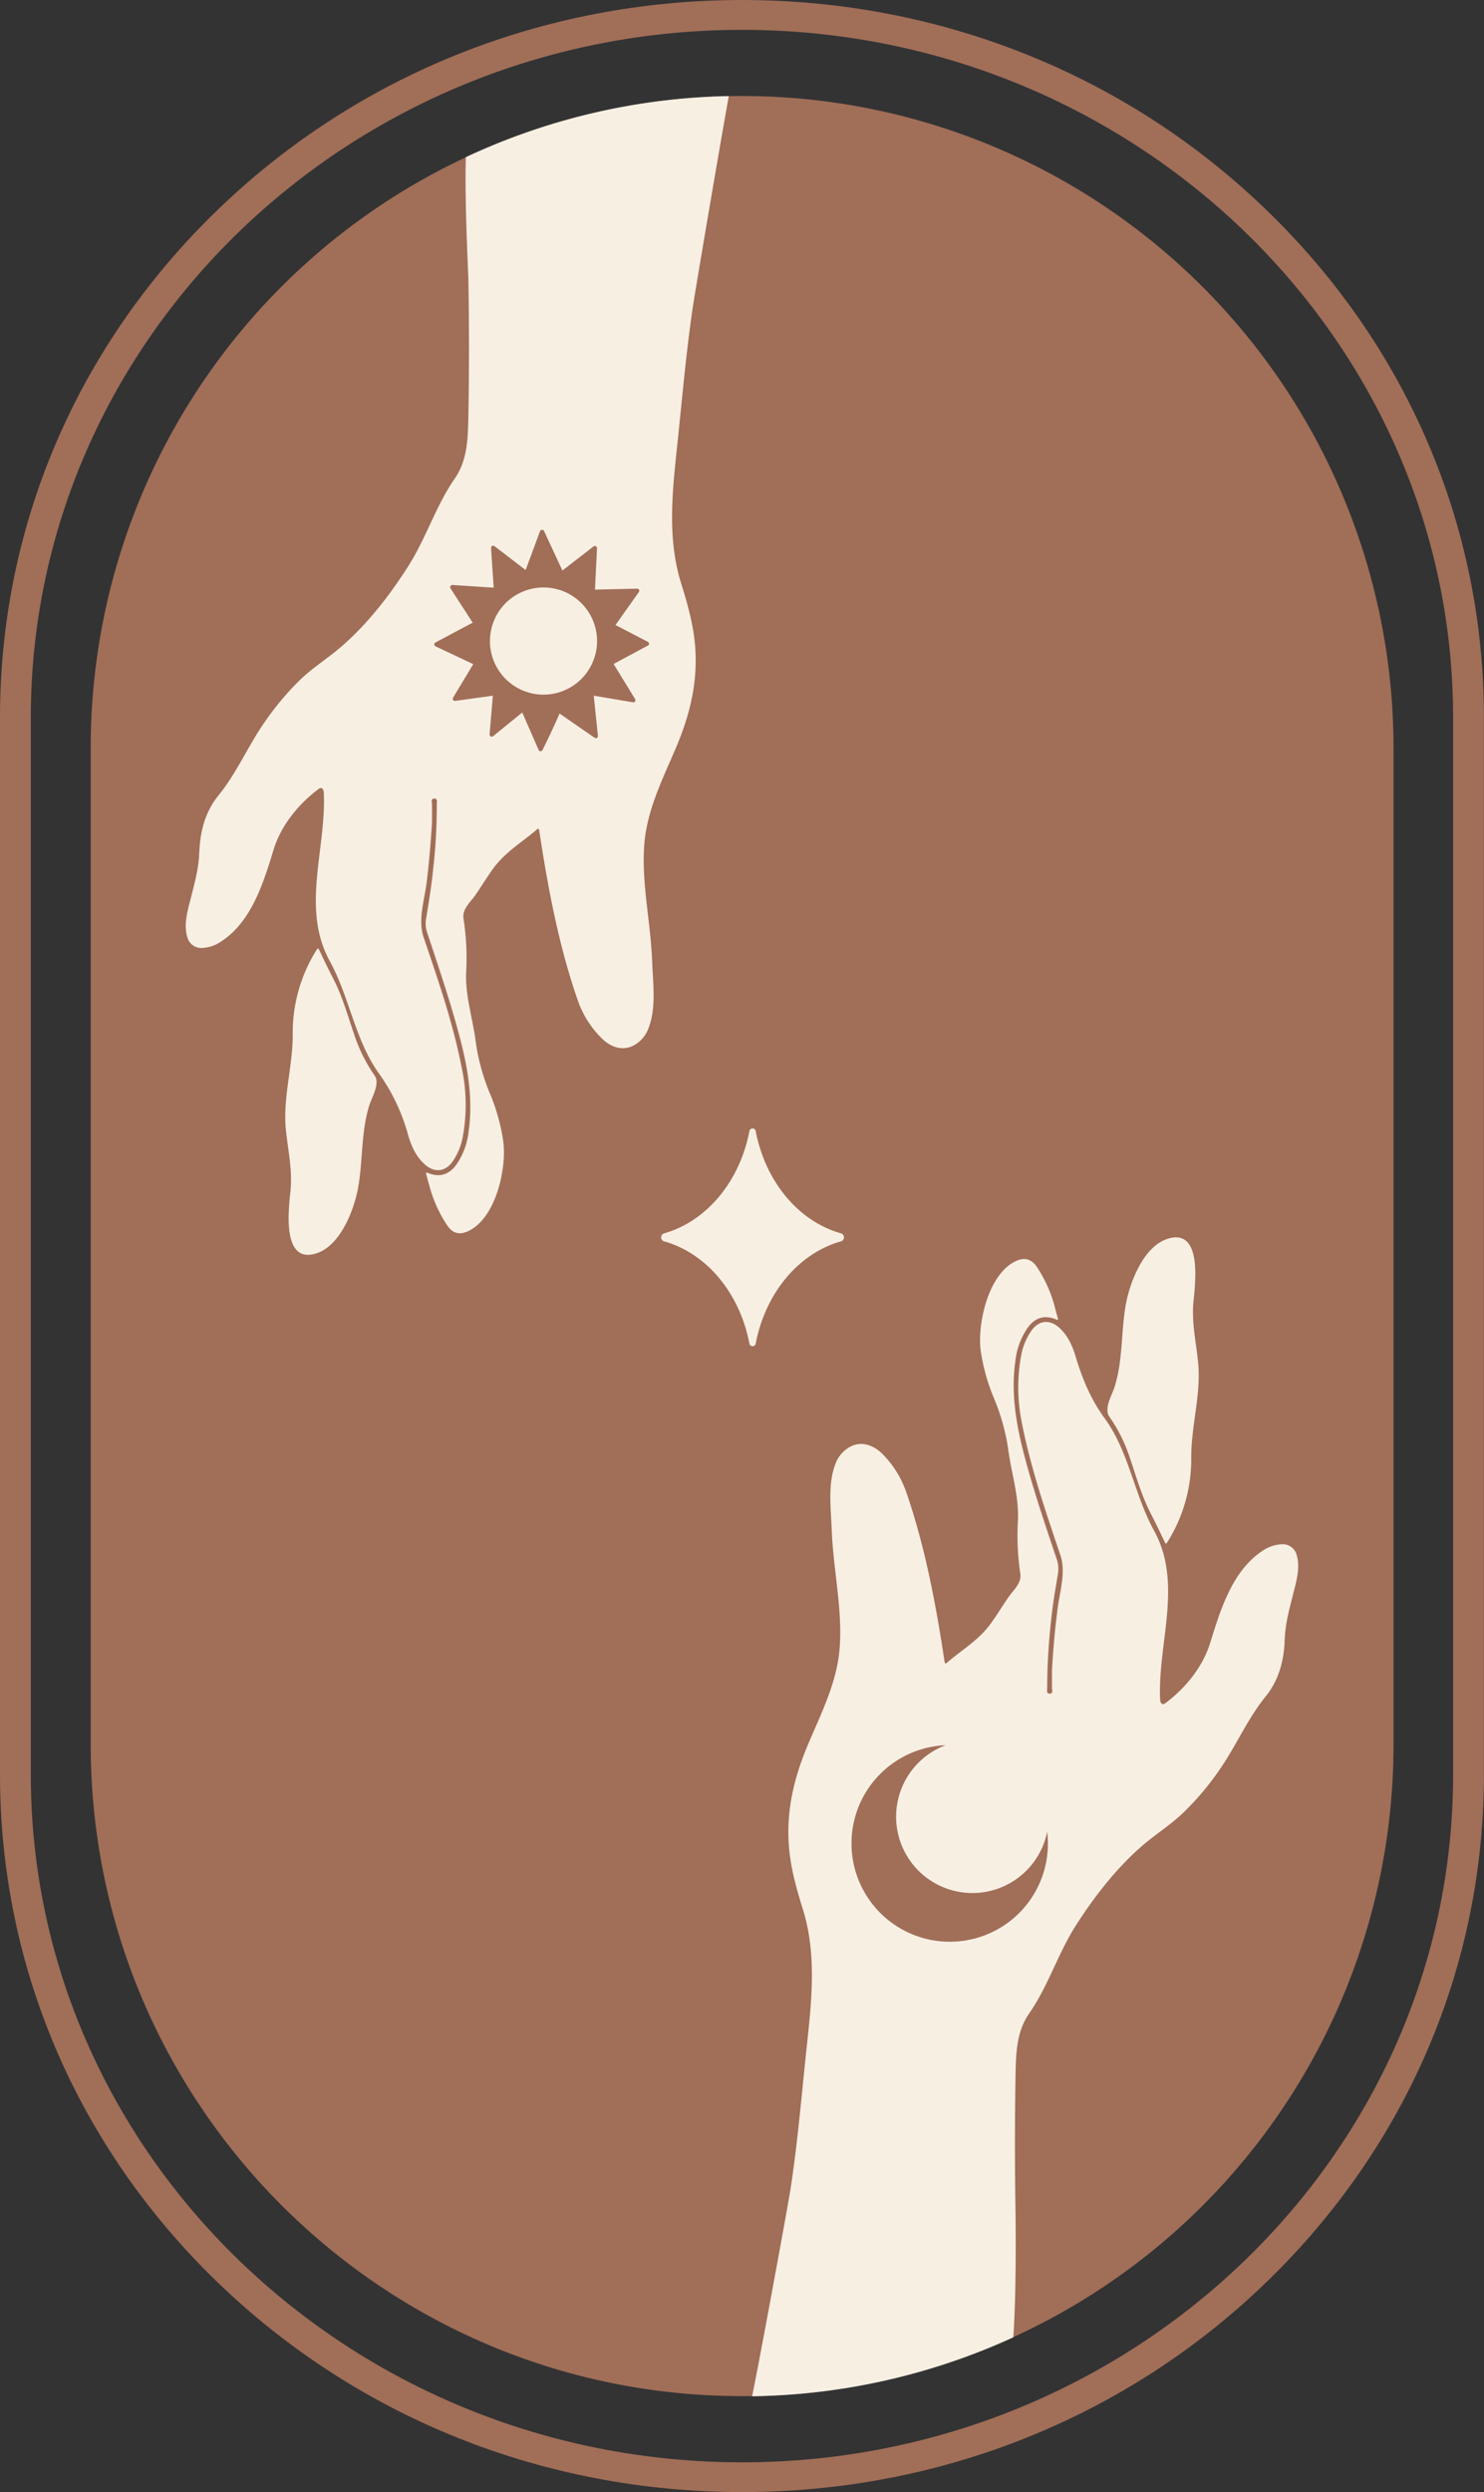 <svg id="Layer_1" data-name="Layer 1" xmlns="http://www.w3.org/2000/svg" viewBox="0 0 514.88 864"><rect x="0" y="0" width="514.88" height="864" fill="#333333" stroke="none"/><defs><style>.cls-1{fill:#a16e58;}.cls-2{fill:#f8efe3;}</style></defs><title>Untitled-32</title><path class="cls-1" d="M483.49,259.31V604.73A225.87,225.87,0,0,1,261,830.73c-1.18,0-2.36,0-3.53,0-124.83,0-226-101.2-226-226V259.31A226,226,0,0,1,161.63,54.52v0a225.27,225.27,0,0,1,91.22-21.17c1.52-.07,3.06-.07,4.58-.07A226.06,226.06,0,0,1,483.49,259.31Z"/><path class="cls-1" d="M439.46,72.87C390.86,25.88,326.19,0,257.43,0S124,25.88,75.39,72.87,0,182.31,0,248.75V615.28c0,66.45,26.75,128.9,75.39,175.89S188.66,864,257.43,864s133.43-25.85,182-72.83,75.42-109.44,75.42-175.89V248.75C514.88,182.31,488.1,119.86,439.46,72.87Zm64.7,542.41c0,65.74-27.66,125.33-72.36,168.49s-106.35,69.91-174.37,69.91c-136.06,0-246.74-106.95-246.74-238.4V248.75c0-131.45,110.68-238.4,246.74-238.4s246.73,107,246.73,238.4Z"/><path class="cls-2" d="M291.93,430.33h0a1.46,1.46,0,0,0,0-2.69h0c-14.75-4.09-26.25-17.77-29.7-35.28h0a1.13,1.13,0,0,0-2.26,0h0c-3.44,17.51-15,31.19-29.69,35.28h0a1.46,1.46,0,0,0,0,2.69h0c14.74,4.09,26.25,17.76,29.69,35.28h0a1.13,1.13,0,0,0,2.26,0h0C265.69,448.09,277.19,434.42,291.93,430.33Z"/><path class="cls-2" d="M414.72,441.72c0-7.26-1.67-14.92-9.82-12.16-8.4,2.84-13.15,15.58-14.44,23.53-1.49,9.18-.92,18.74-3.73,27.7-.89,2.86-3.83,7.53-1.81,10.4A54.1,54.1,0,0,1,391.87,505c2.3,6.72,4.19,13.59,7.49,19.94,1.68,3.22,3.22,6.5,4.79,9.77.31.64.51.59.83,0,.21-.37.48-.72.69-1.1a54,54,0,0,0,7.64-27.92c-.12-11.25,3.52-22.33,2.36-33.54-.75-7.28-2.34-14-1.55-21.39A84,84,0,0,0,414.72,441.72Z"/><path class="cls-2" d="M329.52,673.19a34.08,34.08,0,0,1-1.44-68.13,26.47,26.47,0,1,0,35.25,30,31.71,31.71,0,0,1,.24,3.67A34,34,0,0,1,329.52,673.19ZM449.88,539.08a5,5,0,0,0-5.24-3.69,13.07,13.07,0,0,0-6.76,2.38c-10.35,6.93-14.45,20.34-17.95,31.66-2.58,8.41-8.53,15.77-15.52,21-.88.68-1.52.48-1.82-.6a6.27,6.27,0,0,1-.1-1.14c-.71-19.33,7.93-39.83-2.08-58-6.89-12.51-8.71-27.47-17.21-39.06-4.71-6.45-7.73-13.68-10-21.31-1.14-3.8-2.72-7.33-5.74-10.05-3.4-3-7.2-2.52-9.75,1.28a22,22,0,0,0-3.39,8.27,61.19,61.19,0,0,0,.2,23.36c3.06,15.69,8.27,30.82,13.37,45.94,2.05,6-.26,12.84-1,19Q365.56,568.49,365,579c0,2.08,0,4.13,0,6.22,0,.74.5,1.91-.77,1.95s-.91-1.15-.91-1.92a213.64,213.64,0,0,1,1.34-23.16c.54-5.44,1.45-10.82,2.36-16.23a10.47,10.47,0,0,0-.24-4.87c-4.23-12.61-8.54-25.18-11.83-38.08-2.59-10.26-4.17-20.57-2.65-31.16a24.82,24.82,0,0,1,4.43-11.66c2.52-3.33,5.72-4.24,9.61-2.69.21.06.54.27.61.2.27-.24.07-.54,0-.81-.37-1.28-.71-2.52-1-3.76a47.27,47.27,0,0,0-6.15-13.72c-1.95-2.85-4.34-3.53-7.43-2.05-9.51,4.54-13.34,21.65-12.1,31.09a67.92,67.92,0,0,0,4.54,16.3,73.19,73.19,0,0,1,5,17.85c1.08,8.34,3.8,16.3,3.36,24.74A91,91,0,0,0,354,545.6c.54,3.26-2.48,5.75-4.16,8.21-2,2.89-3.8,5.88-5.85,8.73-4.24,6-9.72,9.05-15.13,13.65-.23.2-.5.57-.84.47s-.3-.64-.37-1c-2.92-19.46-6.79-39.8-13.24-58.39A35.14,35.14,0,0,0,306.09,504c-2.89-2.82-7.12-4.67-11.36-2.28a11.1,11.1,0,0,0-4.9,5.88c-2.69,7-1.52,15.6-1.25,23,.51,13.51,3.8,27.42,2.73,40.9-.91,11.77-6.42,22.59-11,33.38-5,11.9-7.79,23.73-6.45,36.73.71,7,2.66,13.75,4.74,20.47,4.67,15,3.09,30.76,1.45,46.12-1.79,16.6-3.13,33.24-5.62,49.74-1,6.72-11,60.84-13.47,72.84a225,225,0,0,0,90.61-20.44c1.11-15.7.81-40.6.77-43.46q-.4-23.45,0-46.89c.13-7.63.2-15.36,4.7-21.88,6.62-9.47,10.08-21,16.37-30.78,6.45-10,14-19.73,23-27.5,4.64-4,9.78-7.16,14.19-11.43A96.5,96.5,0,0,0,423,613.73c5.75-8.16,9.72-17.68,16-25.41,4.47-5.47,6.25-11.79,6.69-18.62,0-.53,0-1,.07-1.58.17-5,1.48-9.84,2.69-14.65C449.58,548.86,451.29,543.79,449.88,539.08Z"/><path class="cls-2" d="M100.14,422.3c0,7.27,1.67,14.92,9.82,12.17,8.4-2.84,13.15-15.59,14.44-23.53,1.49-9.19.92-18.75,3.73-27.71.89-2.86,3.83-7.53,1.81-10.4A54.59,54.59,0,0,1,123,359c-2.3-6.72-4.19-13.59-7.49-19.94-1.67-3.21-3.22-6.49-4.79-9.76-.31-.65-.51-.6-.82-.05-.22.38-.48.73-.7,1.11a54,54,0,0,0-7.64,27.92c.12,11.24-3.52,22.32-2.36,33.53.76,7.28,2.34,14,1.56,21.39A81.46,81.46,0,0,0,100.14,422.3Z"/><path class="cls-2" d="M236.25,202c-4.64-15-3.06-30.79-1.44-46.15,1.78-16.57,3.16-33.2,5.61-49.71.87-5.71,8.6-51.39,12.43-72.83a225.27,225.27,0,0,0-91.22,21.17v0c-.47,15.66.85,39.86.88,42.65.27,15.66.27,31.26,0,46.89-.17,7.63-.2,15.39-4.74,21.91-6.59,9.48-10.05,21-16.37,30.75-6.42,10-14,19.77-23,27.53-4.64,4-9.75,7.16-14.19,11.4A98.73,98.73,0,0,0,91.86,250.3c-5.72,8.17-9.71,17.68-16,25.38-4.47,5.51-6.22,11.79-6.65,18.65,0,.5-.07,1-.11,1.58-.16,5-1.47,9.81-2.68,14.62-1.15,4.64-2.86,9.68-1.42,14.42a5,5,0,0,0,5.25,3.7A13,13,0,0,0,77,326.23c10.35-6.89,14.46-20.34,17.92-31.63,2.59-8.44,8.57-15.76,15.53-21,.87-.67,1.51-.47,1.81.6a4.48,4.48,0,0,1,.1,1.15c.74,19.32-7.93,39.83,2.12,58,6.86,12.5,8.7,27.43,17.17,39.05a67.37,67.37,0,0,1,10,21.28c1.14,3.83,2.72,7.36,5.78,10.05,3.36,3,7.19,2.55,9.74-1.24a22,22,0,0,0,3.37-8.27,60.59,60.59,0,0,0-.21-23.36c-3-15.73-8.23-30.82-13.37-45.95-2-6.05.3-12.84,1.07-19,.84-6.92,1.45-13.88,1.85-20.84,0-2.08,0-4.16,0-6.25,0-.74-.5-1.91.77-1.95s.91,1.18.91,1.92A197.77,197.77,0,0,1,150.21,302c-.54,5.44-1.45,10.82-2.32,16.2a9.58,9.58,0,0,0,.23,4.87c4.2,12.64,8.51,25.21,11.8,38.12,2.62,10.25,4.17,20.57,2.66,31.12a24.58,24.58,0,0,1-4.41,11.7c-2.55,3.33-5.74,4.23-9.61,2.69-.24-.1-.54-.27-.64-.2s-.07.53,0,.8c.34,1.25.68,2.52,1.05,3.77a45.62,45.62,0,0,0,6.15,13.71c1.91,2.86,4.3,3.5,7.43,2,9.47-4.51,13.31-21.62,12.06-31.06a67.92,67.92,0,0,0-4.5-16.3,72.7,72.7,0,0,1-5-17.85c-1-8.33-3.8-16.3-3.36-24.77a88.72,88.72,0,0,0-.94-18.35c-.54-3.26,2.49-5.75,4.17-8.2,2-2.89,3.83-5.88,5.84-8.74,4.27-5.95,9.72-9.08,15.13-13.65.27-.2.5-.6.84-.5s.3.67.37,1c2.92,19.42,6.79,39.79,13.28,58.38A34.3,34.3,0,0,0,208.79,360c2.86,2.85,7.09,4.7,11.33,2.31a11,11,0,0,0,4.9-5.88c2.73-7.06,1.52-15.63,1.25-23-.47-13.51-3.8-27.39-2.72-40.87.94-11.76,6.42-22.62,11-33.37,5.07-11.94,7.83-23.73,6.48-36.74C240.28,215.45,238.34,208.72,236.25,202Zm-11.46,21.81-11.9,6.39,7.46,12.17a.69.69,0,0,1,0,.8.74.74,0,0,1-.74.31L206,241.19l1.45,13.92a.72.72,0,0,1-1.14.67l-12.17-8.4c-1.85,4.23-3.83,8.5-5.92,12.67a.8.8,0,0,1-.67.4.7.7,0,0,1-.67-.44l-5.68-13-10.12,8.23a.77.77,0,0,1-.8.07.75.75,0,0,1-.41-.71L171,241.19,157.9,243a.72.72,0,0,1-.7-.33.79.79,0,0,1,0-.81l7-11.6-13.08-6.18a.74.74,0,0,1-.43-.67.8.8,0,0,1,.4-.67L164,215.88l-7.7-11.9a.74.74,0,0,1,0-.8.77.77,0,0,1,.7-.37l14.29.94L170.37,190a.72.72,0,0,1,.41-.71.72.72,0,0,1,.8.07l10.79,8.27,5-13.48a.73.73,0,0,1,.67-.47.71.71,0,0,1,.71.4l6.38,13.72,10.79-8.34a.73.73,0,0,1,.81-.07.81.81,0,0,1,.4.68l-.7,14.35,14.58-.34a.75.75,0,0,1,.71.41.7.7,0,0,1-.07.77l-8.1,11.43,11.23,5.84a.74.74,0,0,1,0,1.31Z"/><path class="cls-2" d="M188.57,203.67a18.58,18.58,0,1,0,18.58,18.58A18.58,18.58,0,0,0,188.57,203.67Z"/></svg>